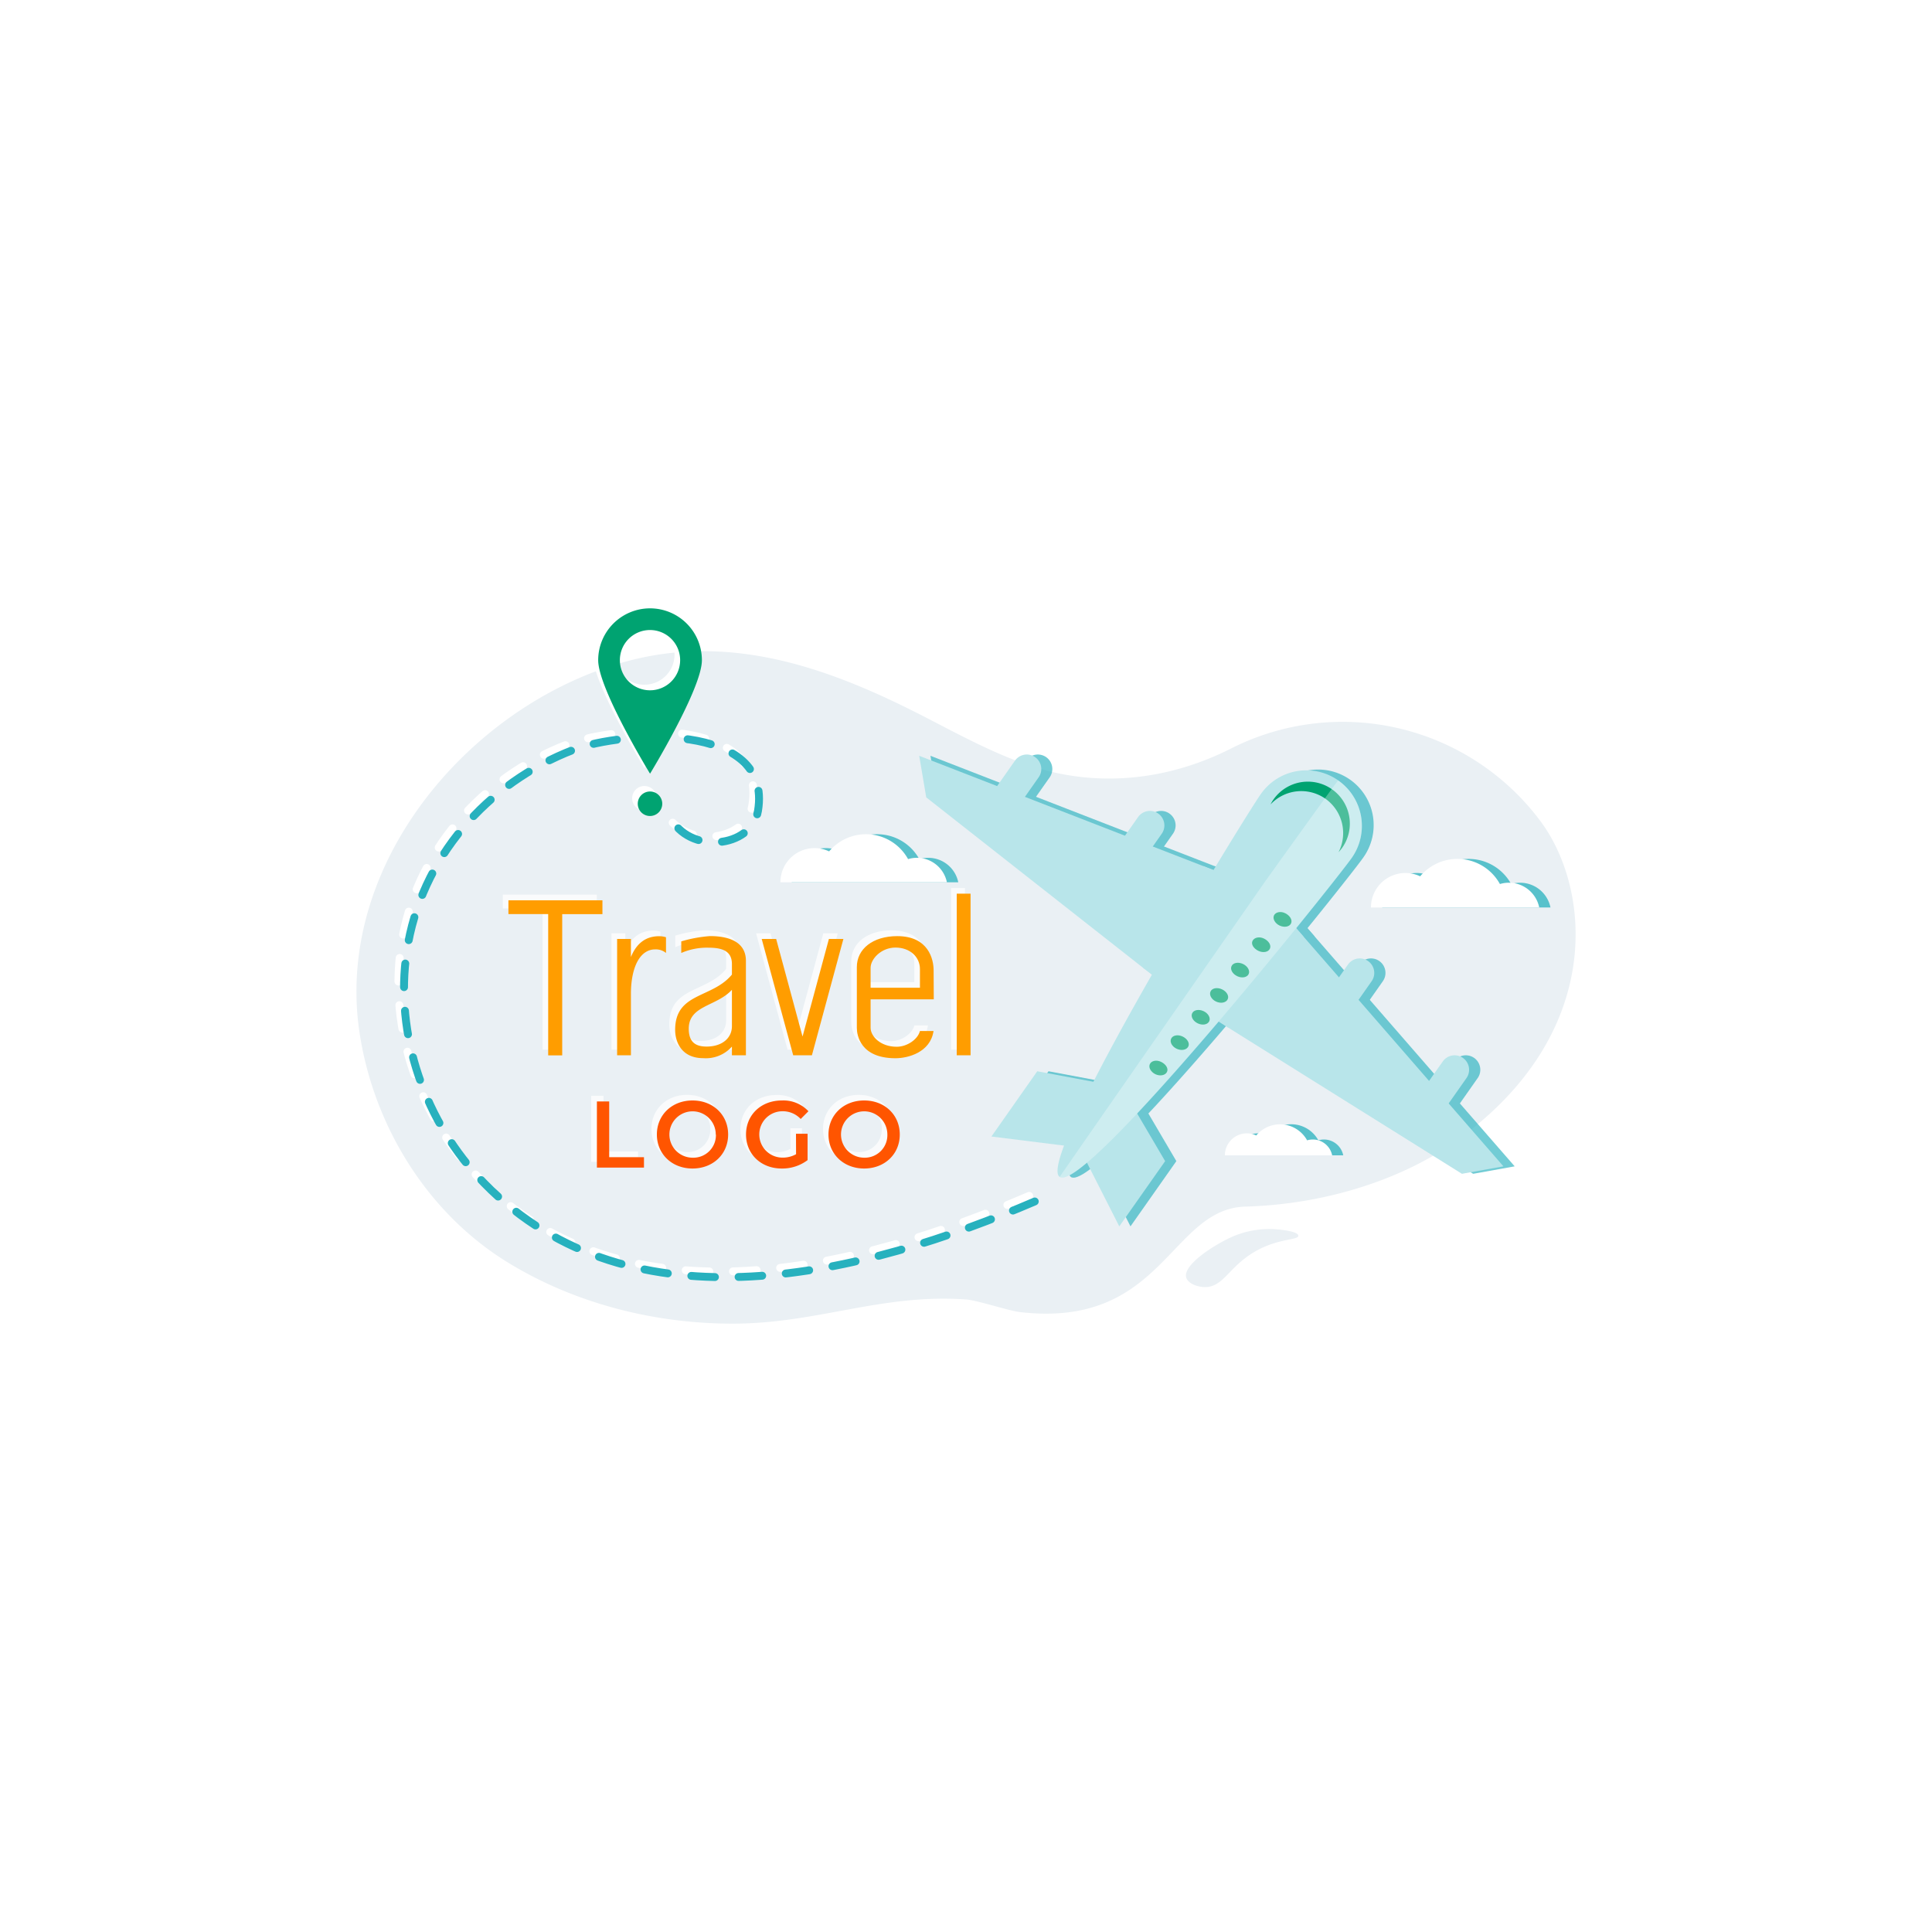 <svg xmlns="http://www.w3.org/2000/svg" viewBox="0 0 500 500"><defs><style>.cls-1{isolation:isolate;}.cls-17,.cls-2{fill:#fff;}.cls-3{fill:#eaf0f4;}.cls-4,.cls-8{opacity:0.75;}.cls-11,.cls-12,.cls-15,.cls-4{mix-blend-mode:multiply;}.cls-12,.cls-13,.cls-5{fill:#27b1be;}.cls-6,.cls-7{fill:none;stroke-linecap:round;stroke-linejoin:round;stroke-width:2.04px;stroke-dasharray:6.12 6.12;}.cls-6{stroke:#fff;}.cls-7{stroke:#27b1be;}.cls-9{fill:#ff9d00;}.cls-10{fill:#f50;}.cls-11{opacity:0.65;}.cls-13,.cls-17{opacity:0.3;mix-blend-mode:overlay;}.cls-14,.cls-15{fill:#b8e5ea;}.cls-16{fill:#00a371;}</style></defs><g class="cls-1"><g id="BACKGROUND"><rect class="cls-2" width="500" height="500"/></g><g id="OBJECTS"><path class="cls-3" d="M102.59,218.23c-8.09,14.6-12,31.19-9.68,48.07,3.43,24.54,17.51,47.68,38.85,60.63,17.29,10.5,37.72,15.64,57.88,15.63,21.85,0,38.44-7.81,60.36-6.26,3,.22,10.94,2.91,13.94,3.26,37.06,4.34,38.85-26.73,58.35-27.29,22.47-.65,41.54-7.92,53.65-16.37,39.59-27.67,36.07-66,22.41-83.81a63.85,63.85,0,0,0-80-18.25c-16.51,8.27-34.94,10.15-52.48,4.08-9.15-3.17-17.7-7.81-26.29-12.25-23.69-12.22-48.65-21.51-75.51-15C138.87,176.87,115.48,195,102.59,218.23Z"/><g class="cls-4"><path class="cls-5" d="M342.65,294.9a5,5,0,0,0-1.46.22A8,8,0,0,0,328,293.86a5.68,5.68,0,0,0-8.12,5.14h27.75A5.11,5.11,0,0,0,342.65,294.9Z"/></g><path class="cls-2" d="M339.75,294.9a5.08,5.08,0,0,0-1.47.22,8,8,0,0,0-13.16-1.26,5.63,5.63,0,0,0-2.43-.55A5.69,5.69,0,0,0,317,299h27.76A5.11,5.11,0,0,0,339.75,294.9Z"/><g class="cls-4"><path class="cls-5" d="M393.4,228.45a7.64,7.64,0,0,0-2.31.34,12.56,12.56,0,0,0-20.64-2,8.93,8.93,0,0,0-12.75,8.06h43.56A8,8,0,0,0,393.4,228.45Z"/></g><path class="cls-2" d="M390.49,228.45a7.69,7.69,0,0,0-2.31.34,12.56,12.56,0,0,0-20.64-2,8.92,8.92,0,0,0-12.74,8.06h43.55A8,8,0,0,0,390.49,228.45Z"/><path class="cls-6" d="M266.35,309.49c-44,18.86-104.15,34.48-142.52-4.76-15.26-15.62-23.26-38.35-20-60,3.57-24.06,20.78-43.6,43.22-52.17,12.49-4.77,51.54-7.5,47.66,15.8-1.63,9.82-18,11.34-22.73,1.57"/><path class="cls-7" d="M267.8,310.94c-44,18.86-104.15,34.48-142.52-4.76-15.26-15.61-23.26-38.35-20-60,3.58-24.06,20.78-43.6,43.23-52.17,12.48-4.77,51.54-7.5,47.66,15.81-1.64,9.81-18,11.33-22.74,1.56"/><g class="cls-8"><path class="cls-2" d="M130.13,231.53h24.32v3.58h-10.4v36.54h-3.63V235.11H130.13Z"/><path class="cls-2" d="M170.91,245.18a4.12,4.12,0,0,0-2.81-.94c-4,0-6.27,4.74-6.27,11.56v15.85h-3.58v-30.1h3.58v4.68c1.49-3.64,3.91-5.4,7.32-5.4a6,6,0,0,1,1.76.28Z"/><path class="cls-2" d="M191.5,271.65h-3.58V269.4a9,9,0,0,1-7.43,3c-5.56,0-7.27-4.12-7.27-7.32,0-9.74,9.58-8.09,14.7-14.31V248c0-3.47-2.64-4.24-6.11-4.24a16.75,16.75,0,0,0-7.05,1.38v-3a34.7,34.7,0,0,1,7.43-1.38c5.73,0,9.31,2,9.31,6.39v24.43Zm-3.58-16.95c-4,4.35-11.17,4-11.17,10.07,0,3.53,1.81,4.63,4.62,4.63,4.07,0,6.6-2.26,6.55-5.4Z"/><path class="cls-2" d="M195.68,241.55h3.74l6.83,25.26,6.82-25.26h3.74l-8.14,30.1h-4.85Z"/><path class="cls-2" d="M240.21,257.18H223.86v7.37c0,2.1,2.42,4.9,6.77,4.9,2.64,0,5.45-1.87,6-4.07h3.52c-.83,5.5-6.55,7-9.85,7-9.19,0-10-6.1-10-7.81v-15.8c0-4.68,4.12-8,10.45-8,8.09,0,9.42,6,9.42,8.86Zm-3.58-3v-4.85c0-3.13-2.59-5.56-6.33-5.56s-6.44,3-6.44,5.23v5.18Z"/><path class="cls-2" d="M246.15,229.82h3.58v41.83h-3.58Z"/><path class="cls-2" d="M153,283.59h3.18V298h8.95v2.69H153Z"/><path class="cls-2" d="M168.59,292.16c0-5.07,3.91-8.81,9.22-8.81s9.22,3.72,9.22,8.81-3.91,8.8-9.22,8.8S168.59,297.22,168.59,292.16Zm15.24,0a6,6,0,1,0-6,6A5.84,5.84,0,0,0,183.83,292.16Z"/><path class="cls-2" d="M204.55,292h3v6.82a10.79,10.79,0,0,1-6.7,2.18c-5.31,0-9.22-3.69-9.22-8.8s3.91-8.81,9.27-8.81a8.82,8.82,0,0,1,6.87,2.79l-2,2a6.35,6.35,0,0,0-4.72-2,6,6,0,1,0,0,12,6.91,6.91,0,0,0,3.53-.88Z"/><path class="cls-2" d="M213,292.16c0-5.07,3.92-8.81,9.22-8.81s9.22,3.72,9.22,8.81-3.91,8.8-9.22,8.8S213,297.22,213,292.16Zm15.24,0a6,6,0,1,0-6,6A5.84,5.84,0,0,0,228.2,292.16Z"/></g><path class="cls-9" d="M131.58,233h24.33v3.58H145.5v36.55h-3.63V236.56H131.58Z"/><path class="cls-9" d="M172.36,246.63a4.11,4.11,0,0,0-2.8-.93c-4,0-6.28,4.73-6.28,11.56v15.85h-3.57V243h3.57v4.68c1.49-3.63,3.91-5.39,7.32-5.39a5.93,5.93,0,0,1,1.76.27Z"/><path class="cls-9" d="M193,273.11h-3.58v-2.26a9,9,0,0,1-7.43,3c-5.56,0-7.26-4.13-7.26-7.32,0-9.74,9.57-8.09,14.69-14.31V249.5c0-3.47-2.64-4.24-6.11-4.24a16.63,16.63,0,0,0-7,1.37v-3a35.21,35.21,0,0,1,7.43-1.37c5.72,0,9.3,2,9.3,6.38v24.44Zm-3.58-16.95c-4,4.34-11.17,4-11.17,10.07,0,3.52,1.81,4.62,4.62,4.62,4.07,0,6.61-2.26,6.55-5.39Z"/><path class="cls-9" d="M197.13,243h3.74l6.83,25.26L214.52,243h3.75l-8.15,30.11h-4.84Z"/><path class="cls-9" d="M241.66,258.63H225.31V266c0,2.09,2.42,4.9,6.77,4.9,2.64,0,5.45-1.88,6-4.08h3.52c-.82,5.51-6.55,7.05-9.85,7.05-9.19,0-10-6.11-10-7.82V250.27c0-4.68,4.13-8,10.46-8,8.09,0,9.41,6,9.41,8.86Zm-3.58-3v-4.84c0-3.14-2.59-5.56-6.33-5.56s-6.44,3-6.44,5.23v5.17Z"/><path class="cls-9" d="M247.6,231.28h3.58v41.83H247.6Z"/><path class="cls-10" d="M154.48,285.05h3.18v14.43h9v2.69H154.48Z"/><path class="cls-10" d="M170,293.61c0-5.06,3.91-8.81,9.22-8.81s9.22,3.72,9.22,8.81-3.91,8.8-9.22,8.8S170,298.67,170,293.61Zm15.24,0a6,6,0,1,0-6,6A5.84,5.84,0,0,0,185.28,293.61Z"/><path class="cls-10" d="M206,293.41h3v6.83a10.87,10.87,0,0,1-6.71,2.17c-5.3,0-9.22-3.69-9.22-8.8s3.92-8.81,9.27-8.81a8.87,8.87,0,0,1,6.88,2.79l-2,2a6.34,6.34,0,0,0-4.72-2,6,6,0,1,0,0,12,7,7,0,0,0,3.52-.88Z"/><path class="cls-10" d="M214.41,293.61c0-5.06,3.92-8.81,9.23-8.81s9.22,3.72,9.22,8.81-3.92,8.8-9.22,8.8S214.41,298.67,214.41,293.61Zm15.24,0a6,6,0,1,0-6,6A5.84,5.84,0,0,0,229.65,293.61Z"/><g class="cls-4"><path class="cls-5" d="M240.19,222a7.81,7.81,0,0,0-2.28.34,12.43,12.43,0,0,0-20.42-2,8.83,8.83,0,0,0-12.61,8H248A7.93,7.93,0,0,0,240.19,222Z"/></g><path class="cls-2" d="M237.29,222a7.76,7.76,0,0,0-2.28.34,12.44,12.44,0,0,0-20.43-2,8.83,8.83,0,0,0-12.61,8h43.09A7.93,7.93,0,0,0,237.29,222Z"/><g class="cls-11"><polygon class="cls-5" points="392 301.85 381.25 303.78 320.68 265.89 316.1 263.03 309.32 258.79 302.16 254.31 303.04 253.85 318.6 245.59 335.32 236.72 340.23 242.36 349.43 252.93 354.49 258.75 372.75 279.74 377.81 285.56 392 301.85"/><path class="cls-5" d="M350.21,264.86l-6.13-4.31,7.67-10.92a3.75,3.75,0,0,1,5.22-.91h0a3.75,3.75,0,0,1,.91,5.22Z"/><path class="cls-5" d="M374.75,289.93l-6.13-4.31,7.67-10.92a3.75,3.75,0,0,1,5.22-.91h0a3.75,3.75,0,0,1,.91,5.22Z"/><polygon class="cls-5" points="315.96 264.01 309.32 258.79 303.04 253.85 298.79 250.51 242.62 206.36 240.8 195.6 260.93 203.42 268.12 206.21 294.05 216.28 301.24 219.07 314.3 224.14 321.28 226.85 318.6 245.59 316.1 263.03 315.96 264.01"/><path class="cls-5" d="M289.76,222.38l6.13,4.31,7.67-10.92a3.74,3.74,0,0,0-.91-5.22h0a3.73,3.73,0,0,0-5.21.91Z"/><path class="cls-5" d="M257.85,207.79l6.13,4.3,7.68-10.92a3.75,3.75,0,0,0-.91-5.22h0a3.75,3.75,0,0,0-5.22.91Z"/><polygon class="cls-5" points="292.57 317.38 282.2 296.97 293.19 281.34 304.44 300.5 292.57 317.38"/><polygon class="cls-5" points="259.48 294.13 282.2 296.97 293.19 281.34 271.35 277.24 259.48 294.13"/><path class="cls-12" d="M320.68,265.89c6.92-8.12,13.79-16.43,19.55-23.53l-4.91-5.64-16.72,8.87,2.68-18.74-7-2.71c-4.73,7.83-10.21,17.1-15.51,26.37Z"/><path class="cls-5" d="M352.75,222c-4.57,6.49-69.11,87.15-75.61,82.58s47.52-92.62,52.08-99.11A14.38,14.38,0,1,1,352.75,222Z"/><path class="cls-5" d="M345.92,206.7a10.87,10.87,0,0,1,3.41,13.86,10.55,10.55,0,0,0,.95-1.15,10.87,10.87,0,1,0-17.79-12.5,11.05,11.05,0,0,0-.76,1.28A10.89,10.89,0,0,1,345.92,206.7Z"/><path class="cls-5" d="M334.08,239.54c1.22.56,2.54.32,2.95-.56s-.25-2-1.48-2.62-2.54-.31-2.95.56S332.86,239,334.08,239.54Z"/><path class="cls-5" d="M328.59,246.09c1.22.57,2.55.32,3-.56s-.25-2-1.47-2.61-2.55-.32-2.95.56S327.37,245.52,328.59,246.09Z"/><path class="cls-5" d="M323.11,252.64c1.22.57,2.54.32,2.95-.55s-.26-2.05-1.48-2.62-2.54-.32-2.95.56S321.88,252.08,323.11,252.64Z"/><path class="cls-5" d="M317.62,259.2c1.22.57,2.54.32,2.95-.56s-.25-2.05-1.48-2.61-2.54-.32-2.95.55S316.4,258.63,317.62,259.2Z"/><path class="cls-5" d="M312.91,264.86c1.22.57,2.54.32,2.95-.55s-.25-2.05-1.48-2.62-2.54-.32-2.95.56S311.69,264.29,312.91,264.86Z"/><path class="cls-5" d="M307.42,271.42c1.23.56,2.55.32,2.95-.56s-.25-2.05-1.47-2.62-2.54-.31-2.95.56S306.2,270.85,307.42,271.42Z"/><path class="cls-5" d="M301.94,278c1.22.57,2.54.32,2.95-.56s-.26-2-1.48-2.61-2.54-.32-3,.56S300.72,277.4,301.94,278Z"/><path class="cls-13" d="M349.25,202c-.06-.05-.13-.08-18.77,25.9,0,0-53.4,76.67-53.34,76.71,6.5,4.57,71-76.09,75.61-82.58A14.38,14.38,0,0,0,349.25,202Z"/></g><polygon class="cls-14" points="389.09 301.85 378.35 303.78 317.77 265.89 313.19 263.03 306.42 258.79 299.26 254.31 300.13 253.85 315.69 245.59 332.41 236.72 337.32 242.36 346.52 252.93 351.59 258.75 369.84 279.74 374.91 285.56 389.09 301.85"/><path class="cls-14" d="M347.3,264.86l-6.13-4.31,7.68-10.92a3.74,3.74,0,0,1,5.21-.91h0a3.75,3.75,0,0,1,.92,5.22Z"/><path class="cls-14" d="M371.84,289.93l-6.13-4.31,7.68-10.92a3.74,3.74,0,0,1,5.21-.91h0a3.74,3.74,0,0,1,.92,5.22Z"/><polygon class="cls-14" points="313.05 264.01 306.42 258.79 300.13 253.85 295.88 250.51 239.71 206.36 237.89 195.6 258.02 203.42 265.21 206.21 291.14 216.28 298.33 219.07 311.4 224.14 318.38 226.85 315.69 245.59 313.19 263.03 313.05 264.01"/><path class="cls-14" d="M286.85,222.38l6.13,4.31,7.68-10.92a3.75,3.75,0,0,0-.91-5.22h0a3.74,3.74,0,0,0-5.22.91Z"/><path class="cls-14" d="M255,207.79l6.13,4.3,7.67-10.92a3.74,3.74,0,0,0-.91-5.22h0a3.75,3.75,0,0,0-5.22.91Z"/><polygon class="cls-14" points="289.67 317.38 279.3 296.97 290.28 281.34 301.54 300.5 289.67 317.38"/><polygon class="cls-14" points="256.58 294.13 279.3 296.97 290.28 281.34 268.44 277.24 256.58 294.13"/><path class="cls-15" d="M317.77,265.89c6.93-8.12,13.79-16.43,19.55-23.53l-4.91-5.64-16.72,8.87,2.69-18.74-7-2.71c-4.73,7.83-10.22,17.1-15.51,26.37Z"/><path class="cls-14" d="M349.84,222c-4.56,6.49-69.11,87.15-75.61,82.58s47.52-92.62,52.09-99.11A14.37,14.37,0,1,1,349.84,222Z"/><path class="cls-16" d="M343,206.7a10.89,10.89,0,0,1,3.41,13.86,13.5,13.5,0,0,0,.95-1.15,10.87,10.87,0,1,0-17.79-12.5,9.8,9.8,0,0,0-.76,1.28A10.89,10.89,0,0,1,343,206.7Z"/><path class="cls-16" d="M331.17,239.54c1.22.56,2.55.32,2.95-.56s-.25-2-1.47-2.62-2.55-.31-2.95.56S330,239,331.17,239.54Z"/><path class="cls-16" d="M325.69,246.09c1.22.57,2.54.32,2.95-.56s-.26-2-1.48-2.61-2.54-.32-3,.56S324.46,245.52,325.69,246.09Z"/><path class="cls-16" d="M320.2,252.64c1.22.57,2.54.32,2.95-.55s-.25-2.05-1.48-2.62-2.54-.32-2.95.56S319,252.08,320.2,252.64Z"/><path class="cls-16" d="M314.71,259.2c1.23.57,2.55.32,3-.56s-.25-2.05-1.47-2.61-2.54-.32-2.95.55S313.49,258.63,314.71,259.2Z"/><ellipse class="cls-16" cx="310.74" cy="263.28" rx="1.75" ry="2.44" transform="translate(-58.99 434.08) rotate(-65.07)"/><path class="cls-16" d="M304.52,271.42c1.22.56,2.54.32,3-.56s-.26-2.05-1.48-2.62-2.54-.31-2.95.56S303.3,270.85,304.52,271.42Z"/><path class="cls-16" d="M299,278c1.22.57,2.54.32,3-.56s-.25-2-1.47-2.61-2.55-.32-2.95.56S297.81,277.4,299,278Z"/><path class="cls-17" d="M346.35,202c-.07-.05-.14-.08-18.78,25.9,0,0-53.4,76.67-53.34,76.71,6.5,4.57,71-76.09,75.61-82.58A14.38,14.38,0,0,0,346.35,202Z"/><path class="cls-2" d="M166.78,156a13.41,13.41,0,0,0-13.42,13.41c0,7.41,13.42,29.38,13.42,29.38s13.41-22,13.41-29.38A13.41,13.41,0,0,0,166.78,156Zm0,21.21a7.8,7.8,0,1,1,7.79-7.8A7.8,7.8,0,0,1,166.78,177.2Z"/><path class="cls-16" d="M168.23,157.44a13.42,13.42,0,0,0-13.42,13.42c0,7.41,13.42,29.37,13.42,29.37s13.42-22,13.42-29.37A13.42,13.42,0,0,0,168.23,157.44Zm0,21.21a7.8,7.8,0,1,1,7.79-7.79A7.8,7.8,0,0,1,168.23,178.65Z"/><path class="cls-2" d="M169.94,206.59a3.17,3.17,0,1,1-3.16-3.17A3.16,3.16,0,0,1,169.94,206.59Z"/><path class="cls-16" d="M171.39,208a3.17,3.17,0,1,1-3.16-3.16A3.16,3.16,0,0,1,171.39,208Z"/><path class="cls-3" d="M318.31,320.34a23.91,23.91,0,0,1,12.32-2.17c.92.08,5.32.51,5.37,1.62.07,1.42-7,.33-14.31,6.25-4.21,3.42-5.84,7-9.75,7.06-2,0-4.69-.91-5-2.71C306.48,327.16,314,322.37,318.31,320.34Z"/></g></g></svg>